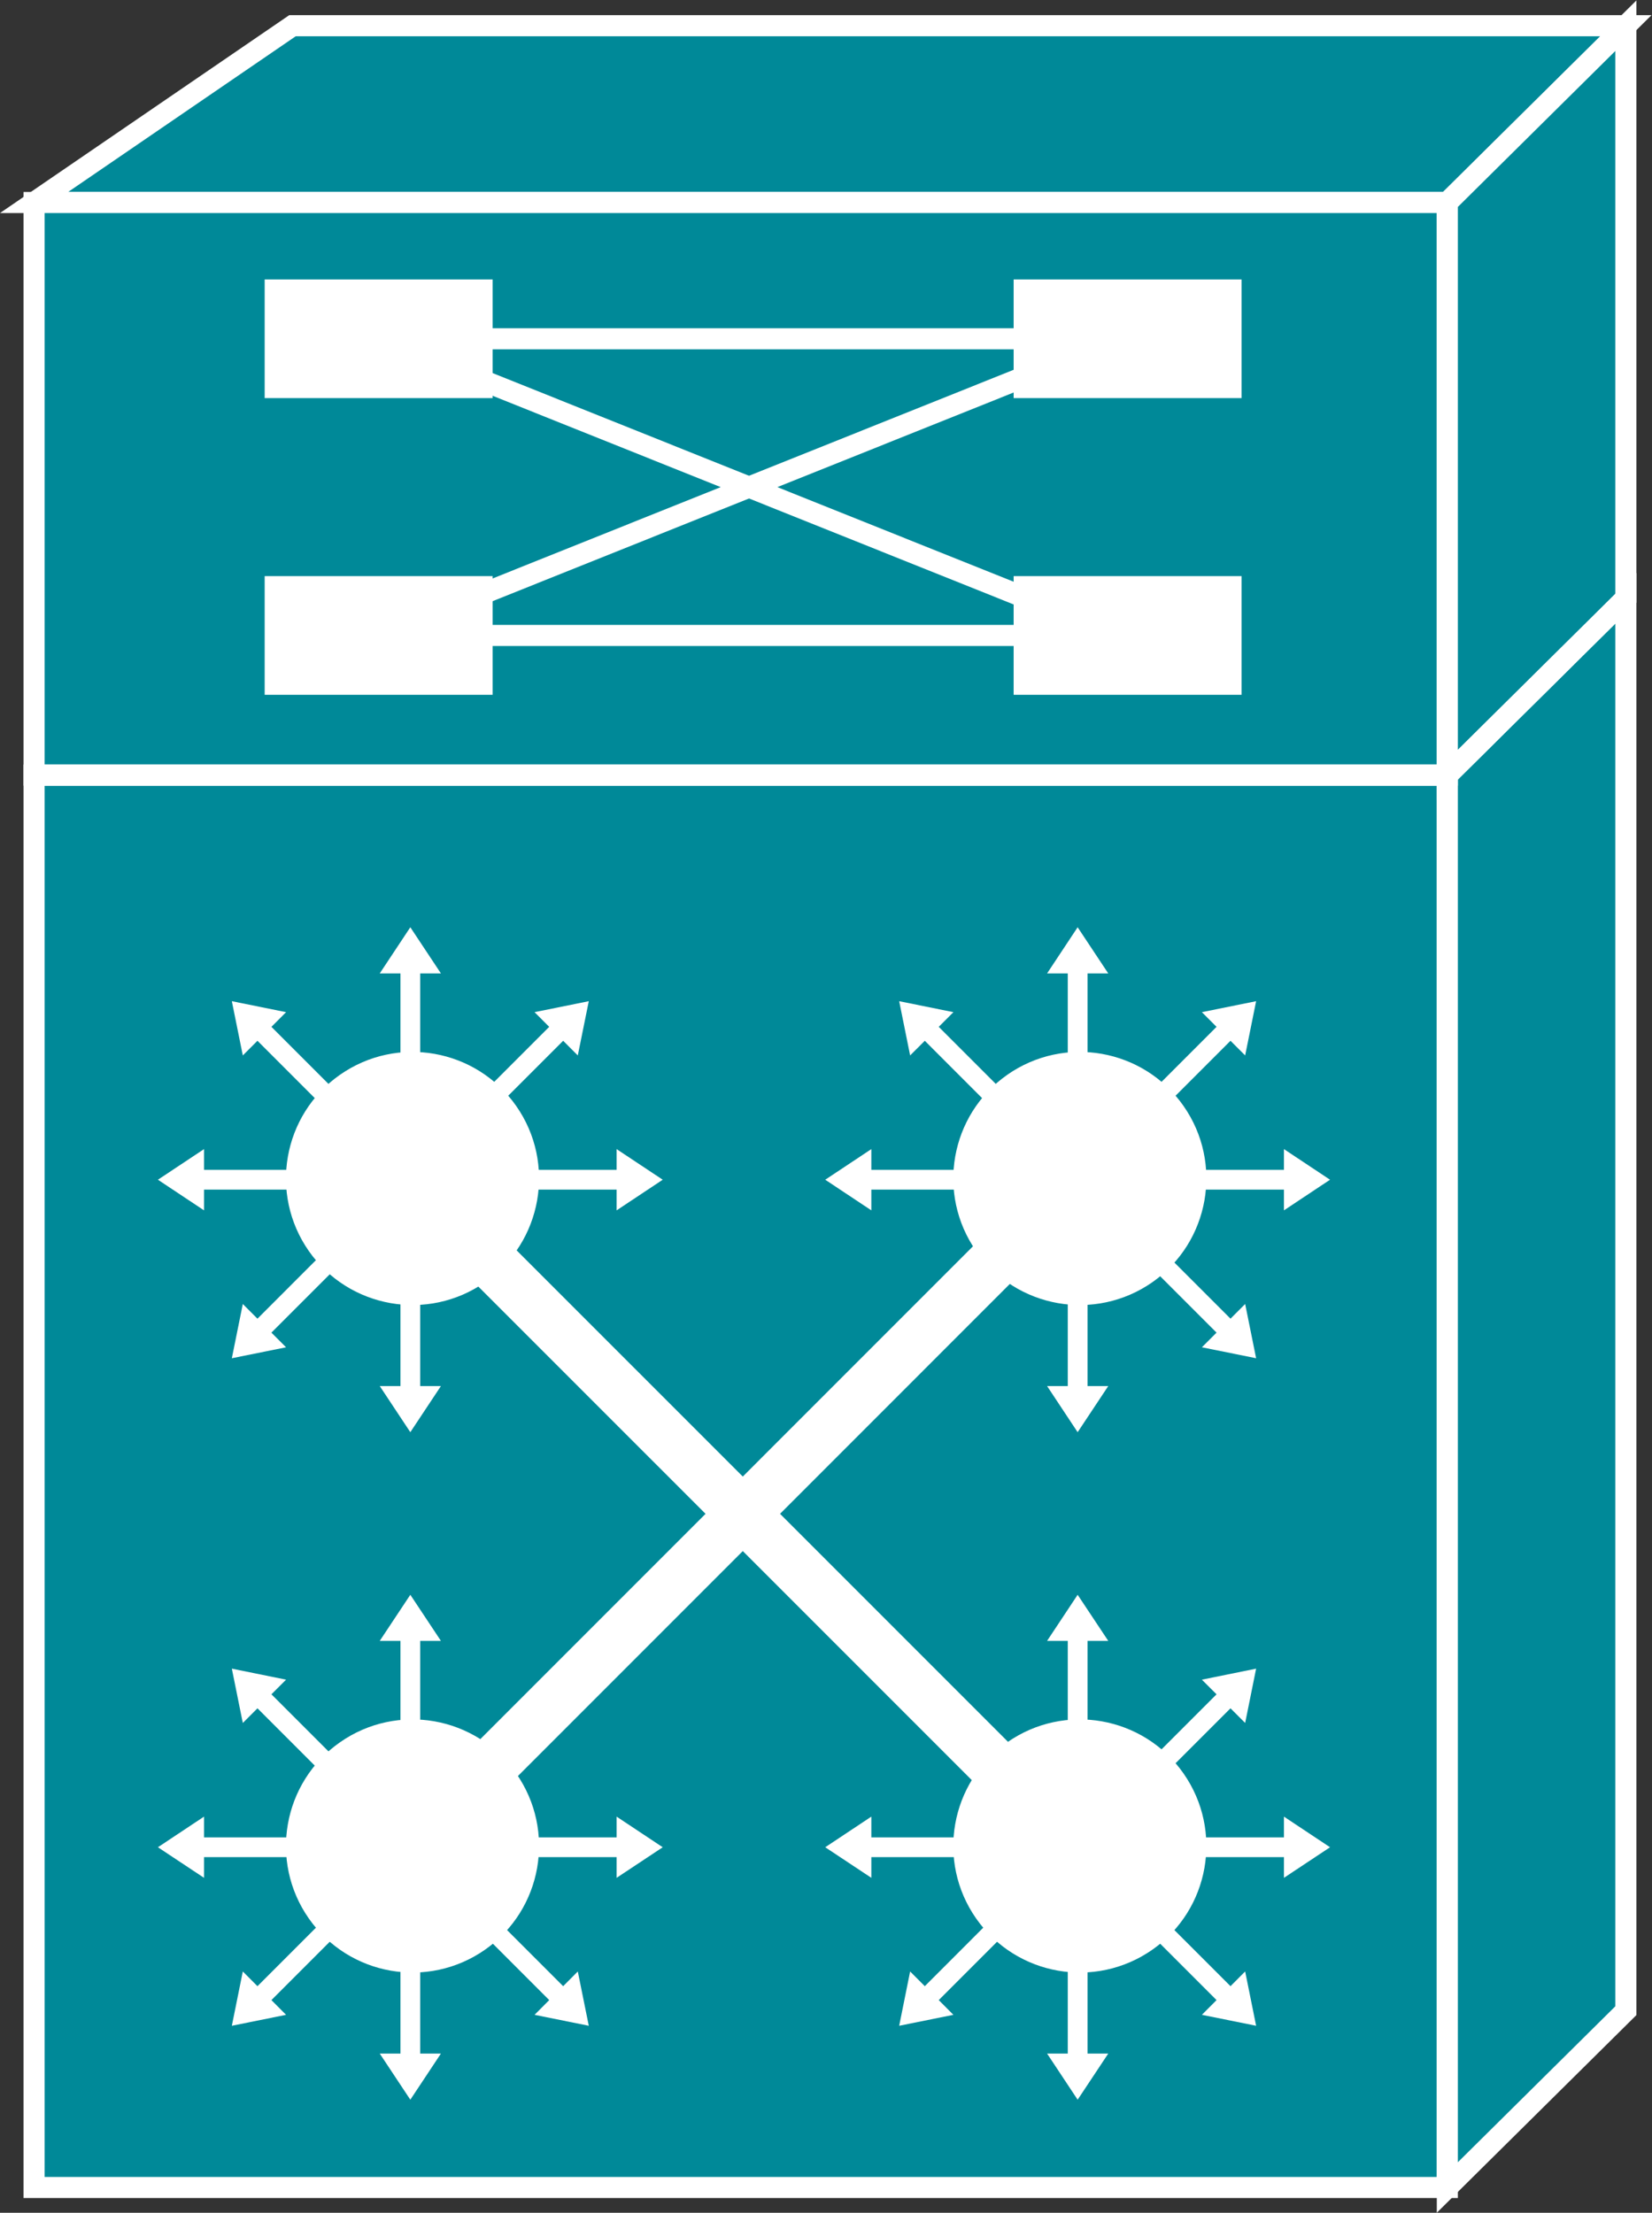 <?xml version="1.0" encoding="UTF-8" standalone="no"?>
<svg
   xmlns:dc="http://purl.org/dc/elements/1.1/"
   xmlns:cc="http://creativecommons.org/ns#"
   xmlns:rdf="http://www.w3.org/1999/02/22-rdf-syntax-ns#"
   xmlns:svg="http://www.w3.org/2000/svg"
   xmlns="http://www.w3.org/2000/svg"
   viewBox="0 0 41.8 55.973"
   height="55.973"
   width="41.8"
   xml:space="preserve"
   id="svg2"
   version="1.1"><rect x="0" y="0" width="41.8" height="55.973" fill="#333333" stroke="none"/><defs
     id="defs6" /><g
     transform="matrix(1.333,0,0,-1.333,0,55.973)"
     id="g10"><g
       transform="scale(0.1)"
       id="g12"><path
         id="path14"
         style="fill:#008998;fill-opacity:1;fill-rule:nonzero;stroke:none"
         d="M 6.465,4.797 V 272.82 H 274.73 V 4.797 H 6.465" /><path
         id="path16"
         style="fill:none;stroke:#ffffff;stroke-width:4;stroke-linecap:butt;stroke-linejoin:miter;stroke-miterlimit:4;stroke-dasharray:none;stroke-opacity:1"
         d="M 6.465,4.797 V 272.82 H 274.73 V 4.797 Z" /><path
         id="path18"
         style="fill:#008998;fill-opacity:1;fill-rule:nonzero;stroke:none"
         d="M 308.617,38.348 V 306.379 L 274.73,272.82 V 4.797 l 33.887,33.551" /><path
         id="path20"
         style="fill:none;stroke:#ffffff;stroke-width:4;stroke-linecap:butt;stroke-linejoin:miter;stroke-miterlimit:4;stroke-dasharray:none;stroke-opacity:1"
         d="M 308.617,38.348 V 306.379 L 274.73,272.82 V 4.797 Z" /><path
         id="path22"
         style="fill:#008998;fill-opacity:1;fill-rule:nonzero;stroke:none"
         d="M 55.516,415.023 6.465,381.473 H 274.73 l 33.887,33.55 H 55.516" /><path
         id="path24"
         style="fill:none;stroke:#ffffff;stroke-width:4;stroke-linecap:butt;stroke-linejoin:miter;stroke-miterlimit:4;stroke-dasharray:none;stroke-opacity:1"
         d="M 55.516,415.023 6.465,381.473 H 274.73 l 33.887,33.55 z" /><path
         id="path26"
         style="fill:#008998;fill-opacity:1;fill-rule:nonzero;stroke:none"
         d="M 6.465,272.82 V 381.473 H 274.73 V 272.82 H 6.465" /><path
         id="path28"
         style="fill:none;stroke:#ffffff;stroke-width:4;stroke-linecap:butt;stroke-linejoin:miter;stroke-miterlimit:4;stroke-dasharray:none;stroke-opacity:1"
         d="M 6.465,272.82 V 381.473 H 274.73 V 272.82 Z" /><path
         id="path30"
         style="fill:#008998;fill-opacity:1;fill-rule:nonzero;stroke:none"
         d="M 308.617,306.379 V 415.023 L 274.73,381.473 V 272.82 l 33.887,33.559" /><path
         id="path32"
         style="fill:none;stroke:#ffffff;stroke-width:4;stroke-linecap:butt;stroke-linejoin:miter;stroke-miterlimit:4;stroke-dasharray:none;stroke-opacity:1"
         d="M 308.617,306.379 V 415.023 L 274.73,381.473 V 272.82 Z" /><path
         id="path34"
         style="fill:#008998;fill-opacity:1;fill-rule:nonzero;stroke:none"
         d="M 274.73,272.82 H 6.465" /><path
         id="path36"
         style="fill:none;stroke:#ffffff;stroke-width:4;stroke-linecap:butt;stroke-linejoin:miter;stroke-miterlimit:4;stroke-dasharray:none;stroke-opacity:1"
         d="M 274.73,272.82 H 6.465" /><path
         id="path38"
         style="fill:#008998;fill-opacity:1;fill-rule:nonzero;stroke:none"
         d="m 274.73,272.82 33.887,33.559" /><path
         id="path40"
         style="fill:none;stroke:#ffffff;stroke-width:4;stroke-linecap:butt;stroke-linejoin:miter;stroke-miterlimit:4;stroke-dasharray:none;stroke-opacity:1"
         d="m 274.73,272.82 33.887,33.559" /><path
         id="path42"
         style="fill:#ffffff;fill-opacity:1;fill-rule:nonzero;stroke:none"
         d="m 93.508,344.355 v 22.52 H 50.238 v -22.52 h 43.27" /><path
         id="path44"
         style="fill:#ffffff;fill-opacity:1;fill-rule:nonzero;stroke:none"
         d="m 192.406,344.355 v 22.52 h 43.262 v -22.52 h -43.262" /><path
         id="path46"
         style="fill:#ffffff;fill-opacity:1;fill-rule:nonzero;stroke:none"
         d="m 93.508,288.055 v 22.523 H 50.238 v -22.523 h 43.27" /><path
         id="path48"
         style="fill:#ffffff;fill-opacity:1;fill-rule:nonzero;stroke:none"
         d="m 192.406,288.055 v 22.523 h 43.262 v -22.523 h -43.262" /><path
         id="path50"
         style="fill:#000000;fill-opacity:1;fill-rule:nonzero;stroke:none"
         d="M 79.598,355.613 H 212.484" /><path
         id="path52"
         style="fill:none;stroke:#ffffff;stroke-width:4;stroke-linecap:butt;stroke-linejoin:miter;stroke-miterlimit:4;stroke-dasharray:none;stroke-opacity:1"
         d="M 79.598,355.613 H 212.484" /><path
         id="path54"
         style="fill:#000000;fill-opacity:1;fill-rule:nonzero;stroke:none"
         d="M 79.598,299.316 H 212.484" /><path
         id="path56"
         style="fill:none;stroke:#ffffff;stroke-width:4;stroke-linecap:butt;stroke-linejoin:miter;stroke-miterlimit:4;stroke-dasharray:none;stroke-opacity:1"
         d="M 79.598,299.316 H 212.484" /><path
         id="path58"
         style="fill:#000000;fill-opacity:1;fill-rule:nonzero;stroke:none"
         d="m 71.875,299.316 140.609,56.297" /><path
         id="path60"
         style="fill:none;stroke:#ffffff;stroke-width:4;stroke-linecap:butt;stroke-linejoin:miter;stroke-miterlimit:4;stroke-dasharray:none;stroke-opacity:1"
         d="m 71.875,299.316 140.609,56.297" /><path
         id="path62"
         style="fill:#000000;fill-opacity:1;fill-rule:nonzero;stroke:none"
         d="M 71.875,355.613 212.484,299.316" /><path
         id="path64"
         style="fill:none;stroke:#ffffff;stroke-width:4;stroke-linecap:butt;stroke-linejoin:miter;stroke-miterlimit:4;stroke-dasharray:none;stroke-opacity:1"
         d="M 71.875,355.613 212.484,299.316" /><path
         id="path66"
         style="fill:#ffffff;fill-opacity:1;fill-rule:nonzero;stroke:none"
         d="m 79.758,212.004 v 23.18 h 3.938 l -5.809,8.761 -5.805,-8.761 h 3.93 v -23.18 h 3.746" /><path
         id="path68"
         style="fill:#ffffff;fill-opacity:1;fill-rule:nonzero;stroke:none"
         d="m 67.926,208.641 -16.406,16.406 2.781,2.785 -10.293,2.082 2.082,-10.293 2.781,2.781 16.402,-16.406 2.652,2.645" /><path
         id="path70"
         style="fill:#ffffff;fill-opacity:1;fill-rule:nonzero;stroke:none"
         d="M 61.922,197.91 H 38.727 v 3.934 l -8.75,-5.809 8.75,-5.812 v 3.937 h 23.195 v 3.75" /><path
         id="path72"
         style="fill:#ffffff;fill-opacity:1;fill-rule:nonzero;stroke:none"
         d="m 65.273,186.074 -16.402,-16.406 -2.781,2.785 -2.082,-10.293 10.293,2.078 -2.781,2.782 16.406,16.406 -2.652,2.648" /><path
         id="path74"
         style="fill:#ffffff;fill-opacity:1;fill-rule:nonzero;stroke:none"
         d="M 76.012,180.078 V 156.883 H 72.082 l 5.805,-8.758 5.809,8.758 h -3.938 v 23.195 h -3.746" /><path
         id="path76"
         style="fill:#ffffff;fill-opacity:1;fill-rule:nonzero;stroke:none"
         d="m 93.848,194.16 h 23.195 v -3.937 l 8.754,5.812 -8.754,5.809 V 197.91 H 93.848 v -3.75" /><path
         id="path78"
         style="fill:#ffffff;fill-opacity:1;fill-rule:nonzero;stroke:none"
         d="m 90.492,205.996 16.406,16.406 2.778,-2.781 2.086,10.293 -10.293,-2.082 2.781,-2.785 -16.402,-16.406 2.644,-2.645" /><path
         id="path80"
         style="fill:#ffffff;fill-opacity:1;fill-rule:nonzero;stroke:none"
         d="m 92.074,176.59 c 10.871,7.621 13.512,22.59 5.899,33.457 -7.606,10.863 -22.582,13.5 -33.445,5.898 -10.871,-7.613 -13.508,-22.586 -5.898,-33.457 7.606,-10.855 22.582,-13.492 33.445,-5.898" /><path
         id="path82"
         style="fill:#ffffff;fill-opacity:1;fill-rule:nonzero;stroke:none"
         d="m 79.758,85.332 v 23.191 h 3.938 l -5.809,8.75 -5.805,-8.75 h 3.93 V 85.332 h 3.746" /><path
         id="path84"
         style="fill:#ffffff;fill-opacity:1;fill-rule:nonzero;stroke:none"
         d="m 67.926,81.981 -16.406,16.406 2.781,2.777 -10.293,2.09 2.082,-10.305 2.781,2.781 16.402,-16.402 2.652,2.652" /><path
         id="path86"
         style="fill:#ffffff;fill-opacity:1;fill-rule:nonzero;stroke:none"
         d="M 61.922,71.238 H 38.727 v 3.938 l -8.75,-5.812 8.75,-5.801 v 3.926 h 23.195 v 3.75" /><path
         id="path88"
         style="fill:#ffffff;fill-opacity:1;fill-rule:nonzero;stroke:none"
         d="M 65.273,59.402 48.871,43 l -2.781,2.793 -2.082,-10.305 10.293,2.078 -2.781,2.793 16.406,16.406 -2.652,2.637" /><path
         id="path90"
         style="fill:#ffffff;fill-opacity:1;fill-rule:nonzero;stroke:none"
         d="M 76.012,53.41 V 30.215 H 72.082 l 5.805,-8.758 5.809,8.758 h -3.938 v 23.195 h -3.746" /><path
         id="path92"
         style="fill:#ffffff;fill-opacity:1;fill-rule:nonzero;stroke:none"
         d="M 87.848,56.766 104.25,40.359 101.469,37.566 111.762,35.488 109.676,45.793 106.898,43 90.492,59.402 87.848,56.766" /><path
         id="path94"
         style="fill:#ffffff;fill-opacity:1;fill-rule:nonzero;stroke:none"
         d="m 93.848,67.488 h 23.195 v -3.926 l 8.754,5.801 -8.754,5.812 V 71.238 H 93.848 v -3.75" /><path
         id="path96"
         style="fill:#ffffff;fill-opacity:1;fill-rule:nonzero;stroke:none"
         d="M 92.074,49.93 C 102.945,57.539 105.586,72.508 97.973,83.379 90.367,94.25 75.391,96.883 64.527,89.277 53.656,81.672 51.02,66.688 58.629,55.832 66.234,44.961 81.211,42.324 92.074,49.93" /><path
         id="path98"
         style="fill:#ffffff;fill-opacity:1;fill-rule:nonzero;stroke:none"
         d="m 206.43,212.004 v 23.18 h 3.937 l -5.812,8.761 -5.801,-8.761 h 3.926 v -23.18 h 3.75" /><path
         id="path100"
         style="fill:#ffffff;fill-opacity:1;fill-rule:nonzero;stroke:none"
         d="m 194.594,208.641 -16.406,16.406 2.785,2.785 -10.293,2.082 2.078,-10.293 2.785,2.781 16.395,-16.406 2.656,2.645" /><path
         id="path102"
         style="fill:#ffffff;fill-opacity:1;fill-rule:nonzero;stroke:none"
         d="m 188.598,197.91 h -23.203 v 3.934 l -8.75,-5.809 8.75,-5.812 v 3.937 h 23.203 v 3.75" /><path
         id="path104"
         style="fill:#ffffff;fill-opacity:1;fill-rule:nonzero;stroke:none"
         d="m 202.68,180.078 v -23.195 h -3.926 l 5.801,-8.758 5.812,8.758 h -3.937 v 23.195 h -3.75" /><path
         id="path106"
         style="fill:#ffffff;fill-opacity:1;fill-rule:nonzero;stroke:none"
         d="m 214.516,183.426 16.406,-16.406 -2.781,-2.782 10.293,-2.078 -2.082,10.293 -2.782,-2.785 -16.406,16.406 -2.648,-2.648" /><path
         id="path108"
         style="fill:#ffffff;fill-opacity:1;fill-rule:nonzero;stroke:none"
         d="m 220.512,194.16 h 23.203 v -3.937 l 8.75,5.812 -8.75,5.809 v -3.934 h -23.203 v -3.75" /><path
         id="path110"
         style="fill:#ffffff;fill-opacity:1;fill-rule:nonzero;stroke:none"
         d="m 217.164,205.996 16.406,16.406 2.782,-2.781 2.082,10.293 -10.293,-2.082 2.781,-2.785 -16.406,-16.406 2.648,-2.645" /><path
         id="path112"
         style="fill:#ffffff;fill-opacity:1;fill-rule:nonzero;stroke:none"
         d="m 218.746,176.59 c 10.867,7.621 13.504,22.59 5.899,33.457 -7.61,10.863 -22.59,13.5 -33.45,5.898 -10.867,-7.613 -13.504,-22.586 -5.898,-33.457 7.609,-10.855 22.578,-13.492 33.449,-5.898" /><path
         id="path114"
         style="fill:#ffffff;fill-opacity:1;fill-rule:nonzero;stroke:none"
         d="m 206.43,85.332 v 23.191 h 3.937 l -5.812,8.75 -5.801,-8.75 h 3.926 V 85.332 h 3.75" /><path
         id="path116"
         style="fill:#ffffff;fill-opacity:1;fill-rule:nonzero;stroke:none"
         d="m 188.598,71.238 h -23.203 v 3.938 l -8.75,-5.812 8.75,-5.801 v 3.926 h 23.203 v 3.75" /><path
         id="path118"
         style="fill:#ffffff;fill-opacity:1;fill-rule:nonzero;stroke:none"
         d="M 191.938,59.402 175.543,43 l -2.785,2.793 -2.078,-10.305 10.293,2.078 -2.785,2.793 16.406,16.406 -2.656,2.637" /><path
         id="path120"
         style="fill:#ffffff;fill-opacity:1;fill-rule:nonzero;stroke:none"
         d="M 202.68,53.41 V 30.215 h -3.926 l 5.801,-8.758 5.812,8.758 h -3.937 v 23.195 h -3.75" /><path
         id="path122"
         style="fill:#ffffff;fill-opacity:1;fill-rule:nonzero;stroke:none"
         d="m 214.516,56.766 16.406,-16.406 -2.781,-2.793 10.293,-2.078 L 236.352,45.793 233.57,43 217.164,59.402 214.516,56.766" /><path
         id="path124"
         style="fill:#ffffff;fill-opacity:1;fill-rule:nonzero;stroke:none"
         d="m 220.512,67.488 h 23.203 v -3.926 l 8.75,5.801 -8.75,5.812 v -3.938 h -23.203 v -3.75" /><path
         id="path126"
         style="fill:#ffffff;fill-opacity:1;fill-rule:nonzero;stroke:none"
         d="m 217.164,79.328 16.406,16.402 2.782,-2.781 2.082,10.305 -10.293,-2.09 2.781,-2.777 -16.406,-16.406 2.648,-2.652" /><path
         id="path128"
         style="fill:#ffffff;fill-opacity:1;fill-rule:nonzero;stroke:none"
         d="m 218.746,49.93 c 10.867,7.609 13.504,22.578 5.899,33.449 -7.61,10.871 -22.59,13.504 -33.45,5.898 -10.867,-7.605 -13.504,-22.59 -5.898,-33.445 7.609,-10.871 22.578,-13.508 33.449,-5.902" /><path
         id="path130"
         style="fill:none;stroke:#ffffff;stroke-width:10;stroke-linecap:butt;stroke-linejoin:miter;stroke-miterlimit:4;stroke-dasharray:none;stroke-opacity:1"
         d="M 90.277,183.348 193.617,80.019" /><path
         id="path132"
         style="fill:none;stroke:#ffffff;stroke-width:10;stroke-linecap:butt;stroke-linejoin:miter;stroke-miterlimit:4;stroke-dasharray:none;stroke-opacity:1"
         d="M 88.383,80.019 195.043,186.688" /></g></g></svg>